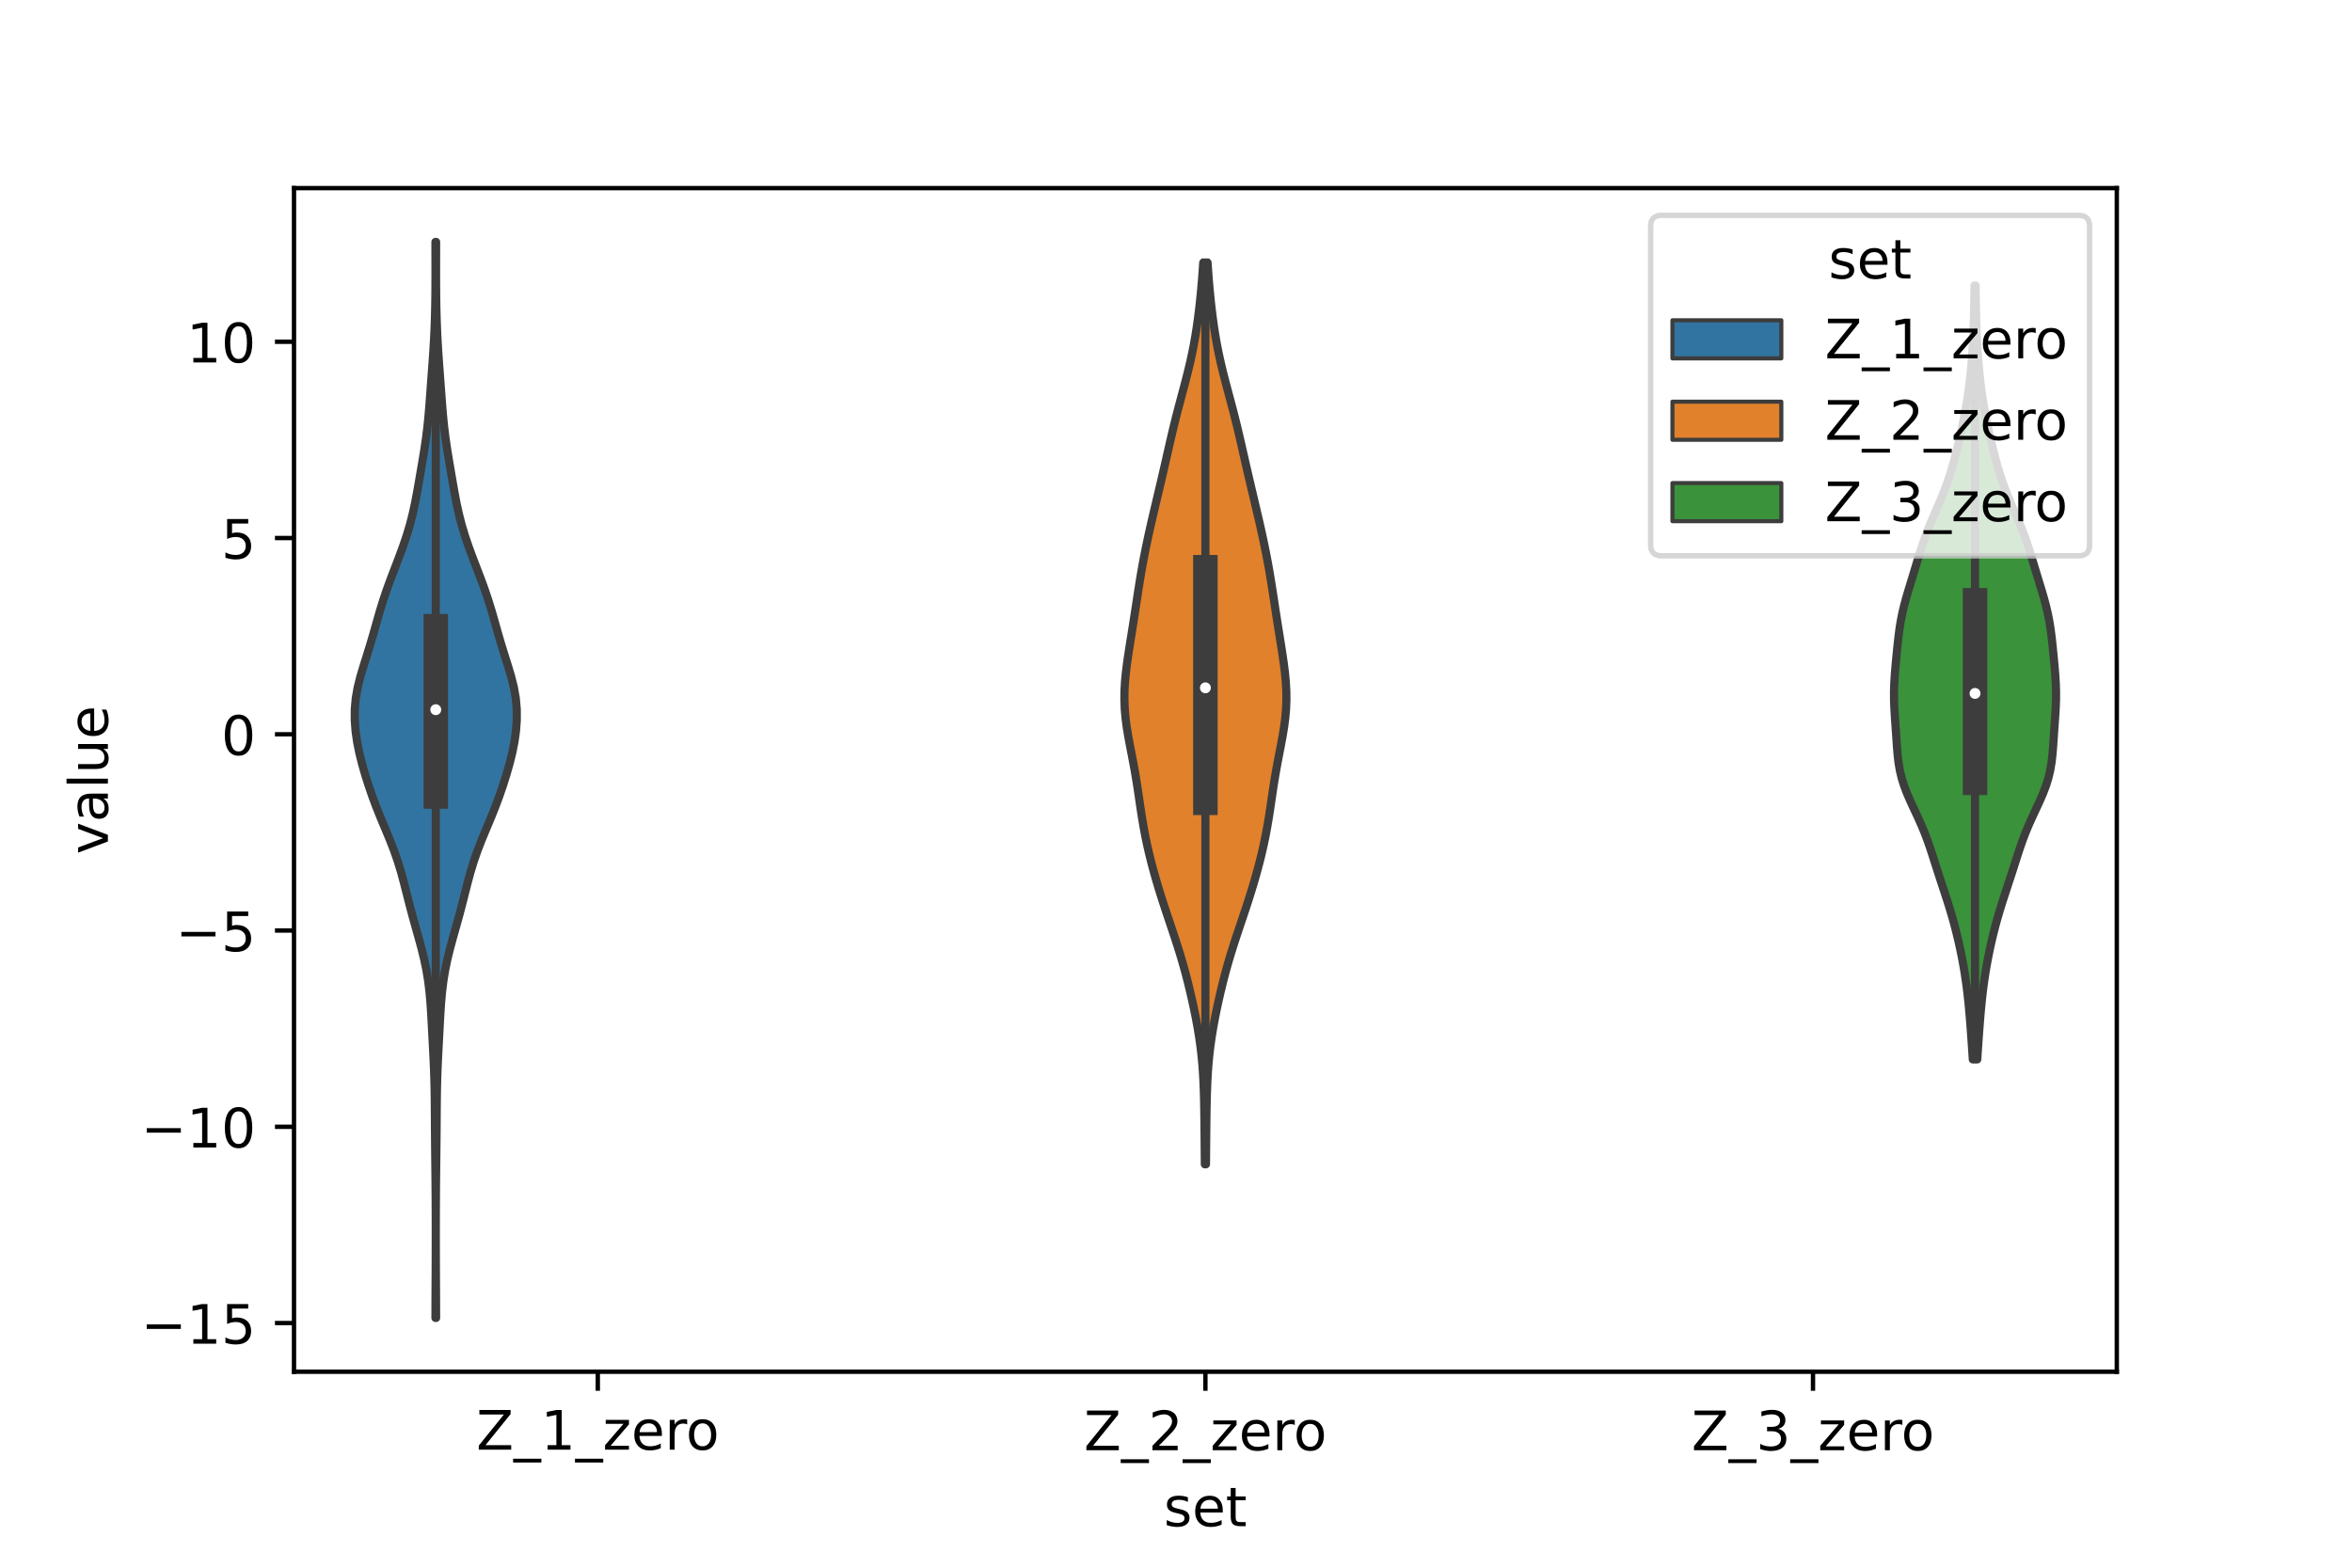 <?xml version="1.0" encoding="utf-8" standalone="no"?>
<!DOCTYPE svg PUBLIC "-//W3C//DTD SVG 1.1//EN"
  "http://www.w3.org/Graphics/SVG/1.1/DTD/svg11.dtd">
<!-- Created with matplotlib (https://matplotlib.org/) -->
<svg height="288pt" version="1.1" viewBox="0 0 432 288" width="432pt" xmlns="http://www.w3.org/2000/svg" xmlns:xlink="http://www.w3.org/1999/xlink">
 <defs>
  <style type="text/css">*{stroke-linecap:butt;stroke-linejoin:round;}</style>
 </defs>
 <g id="figure_1">
  <g id="patch_1">
   <path d="M 0 288 
L 432 288 
L 432 0 
L 0 0 
z
" style="fill:#ffffff;"/>
  </g>
  <g id="axes_1">
   <g id="patch_2">
    <path d="M 54 252 
L 388.8 252 
L 388.8 34.56 
L 54 34.56 
z
" style="fill:#ffffff;"/>
   </g>
   <g id="PolyCollection_1">
    <defs>
     <path d="M 80.097 -45.884 
L 79.983 -45.884 
L 79.987 -47.88 
L 79.995 -49.877 
L 80.006 -51.874 
L 80.017 -53.87 
L 80.026 -55.867 
L 80.032 -57.864 
L 80.035 -59.86 
L 80.036 -61.857 
L 80.034 -63.854 
L 80.028 -65.851 
L 80.018 -67.847 
L 80.004 -69.844 
L 79.985 -71.841 
L 79.962 -73.837 
L 79.939 -75.834 
L 79.917 -77.831 
L 79.898 -79.827 
L 79.884 -81.824 
L 79.871 -83.821 
L 79.855 -85.818 
L 79.826 -87.814 
L 79.779 -89.811 
L 79.708 -91.808 
L 79.618 -93.804 
L 79.516 -95.801 
L 79.412 -97.798 
L 79.307 -99.794 
L 79.197 -101.791 
L 79.065 -103.788 
L 78.889 -105.784 
L 78.646 -107.781 
L 78.32 -109.778 
L 77.906 -111.775 
L 77.416 -113.771 
L 76.873 -115.768 
L 76.31 -117.765 
L 75.755 -119.761 
L 75.225 -121.758 
L 74.718 -123.755 
L 74.211 -125.751 
L 73.672 -127.748 
L 73.065 -129.745 
L 72.371 -131.741 
L 71.593 -133.738 
L 70.762 -135.735 
L 69.925 -137.732 
L 69.122 -139.728 
L 68.375 -141.725 
L 67.688 -143.722 
L 67.057 -145.718 
L 66.486 -147.715 
L 65.99 -149.712 
L 65.591 -151.708 
L 65.308 -153.705 
L 65.16 -155.702 
L 65.166 -157.699 
L 65.342 -159.695 
L 65.691 -161.692 
L 66.188 -163.689 
L 66.783 -165.685 
L 67.414 -167.682 
L 68.031 -169.679 
L 68.616 -171.675 
L 69.178 -173.672 
L 69.75 -175.669 
L 70.364 -177.665 
L 71.036 -179.662 
L 71.765 -181.659 
L 72.528 -183.656 
L 73.294 -185.652 
L 74.029 -187.649 
L 74.705 -189.646 
L 75.301 -191.642 
L 75.81 -193.639 
L 76.242 -195.636 
L 76.619 -197.632 
L 76.969 -199.629 
L 77.312 -201.626 
L 77.651 -203.622 
L 77.975 -205.619 
L 78.264 -207.616 
L 78.509 -209.613 
L 78.709 -211.609 
L 78.875 -213.606 
L 79.024 -215.603 
L 79.17 -217.599 
L 79.318 -219.596 
L 79.465 -221.593 
L 79.601 -223.589 
L 79.719 -225.586 
L 79.814 -227.583 
L 79.885 -229.58 
L 79.935 -231.576 
L 79.966 -233.573 
L 79.982 -235.57 
L 79.987 -237.566 
L 79.986 -239.563 
L 79.982 -241.56 
L 79.982 -243.556 
L 80.098 -243.556 
L 80.098 -243.556 
L 80.098 -241.56 
L 80.094 -239.563 
L 80.093 -237.566 
L 80.098 -235.57 
L 80.114 -233.573 
L 80.145 -231.576 
L 80.195 -229.58 
L 80.266 -227.583 
L 80.361 -225.586 
L 80.479 -223.589 
L 80.615 -221.593 
L 80.762 -219.596 
L 80.91 -217.599 
L 81.056 -215.603 
L 81.205 -213.606 
L 81.371 -211.609 
L 81.571 -209.613 
L 81.816 -207.616 
L 82.105 -205.619 
L 82.429 -203.622 
L 82.768 -201.626 
L 83.111 -199.629 
L 83.461 -197.632 
L 83.838 -195.636 
L 84.27 -193.639 
L 84.779 -191.642 
L 85.375 -189.646 
L 86.051 -187.649 
L 86.786 -185.652 
L 87.552 -183.656 
L 88.315 -181.659 
L 89.044 -179.662 
L 89.716 -177.665 
L 90.33 -175.669 
L 90.902 -173.672 
L 91.464 -171.675 
L 92.049 -169.679 
L 92.666 -167.682 
L 93.297 -165.685 
L 93.892 -163.689 
L 94.389 -161.692 
L 94.738 -159.695 
L 94.914 -157.699 
L 94.92 -155.702 
L 94.772 -153.705 
L 94.489 -151.708 
L 94.09 -149.712 
L 93.594 -147.715 
L 93.023 -145.718 
L 92.392 -143.722 
L 91.705 -141.725 
L 90.958 -139.728 
L 90.155 -137.732 
L 89.318 -135.735 
L 88.487 -133.738 
L 87.709 -131.741 
L 87.015 -129.745 
L 86.408 -127.748 
L 85.869 -125.751 
L 85.362 -123.755 
L 84.855 -121.758 
L 84.325 -119.761 
L 83.77 -117.765 
L 83.207 -115.768 
L 82.664 -113.771 
L 82.174 -111.775 
L 81.76 -109.778 
L 81.434 -107.781 
L 81.191 -105.784 
L 81.015 -103.788 
L 80.883 -101.791 
L 80.773 -99.794 
L 80.668 -97.798 
L 80.564 -95.801 
L 80.462 -93.804 
L 80.372 -91.808 
L 80.301 -89.811 
L 80.254 -87.814 
L 80.225 -85.818 
L 80.209 -83.821 
L 80.196 -81.824 
L 80.182 -79.827 
L 80.163 -77.831 
L 80.141 -75.834 
L 80.118 -73.837 
L 80.095 -71.841 
L 80.076 -69.844 
L 80.062 -67.847 
L 80.052 -65.851 
L 80.046 -63.854 
L 80.044 -61.857 
L 80.045 -59.86 
L 80.048 -57.864 
L 80.054 -55.867 
L 80.063 -53.87 
L 80.074 -51.874 
L 80.085 -49.877 
L 80.093 -47.88 
L 80.097 -45.884 
z
" id="mb0b178726c" style="stroke:#3d3d3d;stroke-width:1.5;"/>
    </defs>
    <g clip-path="url(#p3eb8eece25)">
     <use style="fill:#3274a1;stroke:#3d3d3d;stroke-width:1.5;" x="0" xlink:href="#mb0b178726c" y="288"/>
    </g>
   </g>
   <g id="PolyCollection_2">
    <defs>
     <path d="M 221.503 -74.111 
L 221.297 -74.111 
L 221.283 -75.784 
L 221.268 -77.457 
L 221.253 -79.13 
L 221.236 -80.803 
L 221.217 -82.477 
L 221.193 -84.15 
L 221.16 -85.823 
L 221.115 -87.496 
L 221.05 -89.169 
L 220.96 -90.842 
L 220.838 -92.515 
L 220.68 -94.189 
L 220.482 -95.862 
L 220.244 -97.535 
L 219.97 -99.208 
L 219.662 -100.881 
L 219.326 -102.554 
L 218.965 -104.228 
L 218.581 -105.901 
L 218.173 -107.574 
L 217.738 -109.247 
L 217.275 -110.92 
L 216.782 -112.593 
L 216.26 -114.266 
L 215.716 -115.94 
L 215.157 -117.613 
L 214.593 -119.286 
L 214.034 -120.959 
L 213.487 -122.632 
L 212.959 -124.305 
L 212.455 -125.979 
L 211.976 -127.652 
L 211.525 -129.325 
L 211.105 -130.998 
L 210.719 -132.671 
L 210.368 -134.344 
L 210.053 -136.018 
L 209.769 -137.691 
L 209.509 -139.364 
L 209.263 -141.037 
L 209.017 -142.71 
L 208.759 -144.383 
L 208.481 -146.056 
L 208.179 -147.73 
L 207.86 -149.403 
L 207.535 -151.076 
L 207.224 -152.749 
L 206.948 -154.422 
L 206.73 -156.095 
L 206.584 -157.769 
L 206.52 -159.442 
L 206.54 -161.115 
L 206.636 -162.788 
L 206.796 -164.461 
L 207.006 -166.134 
L 207.248 -167.808 
L 207.508 -169.481 
L 207.776 -171.154 
L 208.043 -172.827 
L 208.305 -174.5 
L 208.562 -176.173 
L 208.816 -177.846 
L 209.073 -179.52 
L 209.337 -181.193 
L 209.616 -182.866 
L 209.913 -184.539 
L 210.23 -186.212 
L 210.568 -187.885 
L 210.924 -189.559 
L 211.295 -191.232 
L 211.678 -192.905 
L 212.07 -194.578 
L 212.465 -196.251 
L 212.862 -197.924 
L 213.256 -199.598 
L 213.646 -201.271 
L 214.03 -202.944 
L 214.409 -204.617 
L 214.789 -206.29 
L 215.175 -207.963 
L 215.573 -209.636 
L 215.987 -211.31 
L 216.418 -212.983 
L 216.862 -214.656 
L 217.31 -216.329 
L 217.753 -218.002 
L 218.179 -219.675 
L 218.579 -221.349 
L 218.946 -223.022 
L 219.277 -224.695 
L 219.572 -226.368 
L 219.832 -228.041 
L 220.063 -229.714 
L 220.269 -231.388 
L 220.452 -233.061 
L 220.616 -234.734 
L 220.762 -236.407 
L 220.891 -238.08 
L 221.003 -239.753 
L 221.797 -239.753 
L 221.797 -239.753 
L 221.909 -238.08 
L 222.038 -236.407 
L 222.184 -234.734 
L 222.348 -233.061 
L 222.531 -231.388 
L 222.737 -229.714 
L 222.968 -228.041 
L 223.228 -226.368 
L 223.523 -224.695 
L 223.854 -223.022 
L 224.221 -221.349 
L 224.621 -219.675 
L 225.047 -218.002 
L 225.49 -216.329 
L 225.938 -214.656 
L 226.382 -212.983 
L 226.813 -211.31 
L 227.227 -209.636 
L 227.625 -207.963 
L 228.011 -206.29 
L 228.391 -204.617 
L 228.77 -202.944 
L 229.154 -201.271 
L 229.544 -199.598 
L 229.938 -197.924 
L 230.335 -196.251 
L 230.73 -194.578 
L 231.122 -192.905 
L 231.505 -191.232 
L 231.876 -189.559 
L 232.232 -187.885 
L 232.57 -186.212 
L 232.887 -184.539 
L 233.184 -182.866 
L 233.463 -181.193 
L 233.727 -179.52 
L 233.984 -177.846 
L 234.238 -176.173 
L 234.495 -174.5 
L 234.757 -172.827 
L 235.024 -171.154 
L 235.292 -169.481 
L 235.552 -167.808 
L 235.794 -166.134 
L 236.004 -164.461 
L 236.164 -162.788 
L 236.26 -161.115 
L 236.28 -159.442 
L 236.216 -157.769 
L 236.07 -156.095 
L 235.852 -154.422 
L 235.576 -152.749 
L 235.265 -151.076 
L 234.94 -149.403 
L 234.621 -147.73 
L 234.319 -146.056 
L 234.041 -144.383 
L 233.783 -142.71 
L 233.537 -141.037 
L 233.291 -139.364 
L 233.031 -137.691 
L 232.747 -136.018 
L 232.432 -134.344 
L 232.081 -132.671 
L 231.695 -130.998 
L 231.275 -129.325 
L 230.824 -127.652 
L 230.345 -125.979 
L 229.841 -124.305 
L 229.313 -122.632 
L 228.766 -120.959 
L 228.207 -119.286 
L 227.643 -117.613 
L 227.084 -115.94 
L 226.54 -114.266 
L 226.018 -112.593 
L 225.525 -110.92 
L 225.062 -109.247 
L 224.627 -107.574 
L 224.219 -105.901 
L 223.835 -104.228 
L 223.474 -102.554 
L 223.138 -100.881 
L 222.83 -99.208 
L 222.556 -97.535 
L 222.318 -95.862 
L 222.12 -94.189 
L 221.962 -92.515 
L 221.84 -90.842 
L 221.75 -89.169 
L 221.685 -87.496 
L 221.64 -85.823 
L 221.607 -84.15 
L 221.583 -82.477 
L 221.564 -80.803 
L 221.547 -79.13 
L 221.532 -77.457 
L 221.517 -75.784 
L 221.503 -74.111 
z
" id="m85f5195902" style="stroke:#3d3d3d;stroke-width:1.5;"/>
    </defs>
    <g clip-path="url(#p3eb8eece25)">
     <use style="fill:#e1812c;stroke:#3d3d3d;stroke-width:1.5;" x="0" xlink:href="#m85f5195902" y="288"/>
    </g>
   </g>
   <g id="PolyCollection_3">
    <defs>
     <path d="M 363.169 -93.376 
L 362.351 -93.376 
L 362.259 -94.812 
L 362.162 -96.248 
L 362.061 -97.684 
L 361.956 -99.12 
L 361.845 -100.556 
L 361.724 -101.992 
L 361.592 -103.428 
L 361.443 -104.864 
L 361.274 -106.3 
L 361.083 -107.736 
L 360.867 -109.172 
L 360.627 -110.608 
L 360.361 -112.044 
L 360.072 -113.48 
L 359.757 -114.916 
L 359.418 -116.352 
L 359.053 -117.788 
L 358.66 -119.224 
L 358.241 -120.66 
L 357.797 -122.096 
L 357.334 -123.532 
L 356.862 -124.968 
L 356.389 -126.404 
L 355.922 -127.84 
L 355.462 -129.276 
L 355.004 -130.712 
L 354.534 -132.148 
L 354.034 -133.584 
L 353.489 -135.02 
L 352.891 -136.456 
L 352.247 -137.892 
L 351.576 -139.328 
L 350.909 -140.764 
L 350.284 -142.2 
L 349.734 -143.636 
L 349.286 -145.072 
L 348.945 -146.508 
L 348.703 -147.944 
L 348.538 -149.38 
L 348.419 -150.816 
L 348.321 -152.252 
L 348.224 -153.688 
L 348.122 -155.124 
L 348.022 -156.56 
L 347.939 -157.996 
L 347.887 -159.432 
L 347.88 -160.868 
L 347.92 -162.304 
L 348.002 -163.74 
L 348.115 -165.176 
L 348.246 -166.612 
L 348.384 -168.048 
L 348.529 -169.484 
L 348.687 -170.92 
L 348.872 -172.356 
L 349.098 -173.792 
L 349.376 -175.228 
L 349.712 -176.664 
L 350.097 -178.1 
L 350.518 -179.536 
L 350.957 -180.972 
L 351.397 -182.408 
L 351.832 -183.844 
L 352.264 -185.28 
L 352.706 -186.716 
L 353.175 -188.152 
L 353.683 -189.588 
L 354.238 -191.024 
L 354.833 -192.46 
L 355.454 -193.896 
L 356.077 -195.332 
L 356.681 -196.768 
L 357.249 -198.204 
L 357.769 -199.64 
L 358.241 -201.076 
L 358.67 -202.512 
L 359.064 -203.948 
L 359.431 -205.384 
L 359.779 -206.82 
L 360.109 -208.256 
L 360.422 -209.692 
L 360.717 -211.128 
L 360.991 -212.564 
L 361.24 -214 
L 361.463 -215.436 
L 361.66 -216.872 
L 361.832 -218.308 
L 361.981 -219.744 
L 362.11 -221.18 
L 362.222 -222.616 
L 362.317 -224.052 
L 362.397 -225.488 
L 362.463 -226.924 
L 362.516 -228.36 
L 362.558 -229.796 
L 362.59 -231.232 
L 362.616 -232.668 
L 362.636 -234.104 
L 362.653 -235.54 
L 362.867 -235.54 
L 362.867 -235.54 
L 362.884 -234.104 
L 362.904 -232.668 
L 362.93 -231.232 
L 362.962 -229.796 
L 363.004 -228.36 
L 363.057 -226.924 
L 363.123 -225.488 
L 363.203 -224.052 
L 363.298 -222.616 
L 363.41 -221.18 
L 363.539 -219.744 
L 363.688 -218.308 
L 363.86 -216.872 
L 364.057 -215.436 
L 364.28 -214 
L 364.529 -212.564 
L 364.803 -211.128 
L 365.098 -209.692 
L 365.411 -208.256 
L 365.741 -206.82 
L 366.089 -205.384 
L 366.456 -203.948 
L 366.85 -202.512 
L 367.279 -201.076 
L 367.751 -199.64 
L 368.271 -198.204 
L 368.839 -196.768 
L 369.443 -195.332 
L 370.066 -193.896 
L 370.687 -192.46 
L 371.282 -191.024 
L 371.837 -189.588 
L 372.345 -188.152 
L 372.814 -186.716 
L 373.256 -185.28 
L 373.688 -183.844 
L 374.123 -182.408 
L 374.563 -180.972 
L 375.002 -179.536 
L 375.423 -178.1 
L 375.808 -176.664 
L 376.144 -175.228 
L 376.422 -173.792 
L 376.648 -172.356 
L 376.833 -170.92 
L 376.991 -169.484 
L 377.136 -168.048 
L 377.274 -166.612 
L 377.405 -165.176 
L 377.518 -163.74 
L 377.6 -162.304 
L 377.64 -160.868 
L 377.633 -159.432 
L 377.581 -157.996 
L 377.498 -156.56 
L 377.398 -155.124 
L 377.296 -153.688 
L 377.199 -152.252 
L 377.101 -150.816 
L 376.982 -149.38 
L 376.817 -147.944 
L 376.575 -146.508 
L 376.234 -145.072 
L 375.786 -143.636 
L 375.236 -142.2 
L 374.611 -140.764 
L 373.944 -139.328 
L 373.273 -137.892 
L 372.629 -136.456 
L 372.031 -135.02 
L 371.486 -133.584 
L 370.986 -132.148 
L 370.516 -130.712 
L 370.058 -129.276 
L 369.598 -127.84 
L 369.131 -126.404 
L 368.658 -124.968 
L 368.186 -123.532 
L 367.723 -122.096 
L 367.279 -120.66 
L 366.86 -119.224 
L 366.467 -117.788 
L 366.102 -116.352 
L 365.763 -114.916 
L 365.448 -113.48 
L 365.159 -112.044 
L 364.893 -110.608 
L 364.653 -109.172 
L 364.437 -107.736 
L 364.246 -106.3 
L 364.077 -104.864 
L 363.928 -103.428 
L 363.796 -101.992 
L 363.675 -100.556 
L 363.564 -99.12 
L 363.459 -97.684 
L 363.358 -96.248 
L 363.261 -94.812 
L 363.169 -93.376 
z
" id="mf2ee090857" style="stroke:#3d3d3d;stroke-width:1.5;"/>
    </defs>
    <g clip-path="url(#p3eb8eece25)">
     <use style="fill:#3a923a;stroke:#3d3d3d;stroke-width:1.5;" x="0" xlink:href="#mf2ee090857" y="288"/>
    </g>
   </g>
   <g id="patch_3">
    <path clip-path="url(#p3eb8eece25)" d="M 109.8 134.894 
L 109.8 134.894 
L 109.8 134.894 
L 109.8 134.894 
z
" style="fill:#3274a1;stroke:#3d3d3d;stroke-linejoin:miter;stroke-width:0.75;"/>
   </g>
   <g id="patch_4">
    <path clip-path="url(#p3eb8eece25)" d="M 109.8 134.894 
L 109.8 134.894 
L 109.8 134.894 
L 109.8 134.894 
z
" style="fill:#e1812c;stroke:#3d3d3d;stroke-linejoin:miter;stroke-width:0.75;"/>
   </g>
   <g id="patch_5">
    <path clip-path="url(#p3eb8eece25)" d="M 109.8 134.894 
L 109.8 134.894 
L 109.8 134.894 
L 109.8 134.894 
z
" style="fill:#3a923a;stroke:#3d3d3d;stroke-linejoin:miter;stroke-width:0.75;"/>
   </g>
   <g id="matplotlib.axis_1">
    <g id="xtick_1">
     <g id="line2d_1">
      <defs>
       <path d="M 0 0 
L 0 3.5 
" id="m5260af8c8d" style="stroke:#000000;stroke-width:0.8;"/>
      </defs>
      <g>
       <use style="stroke:#000000;stroke-width:0.8;" x="109.8" xlink:href="#m5260af8c8d" y="252"/>
      </g>
     </g>
     <g id="text_1">
      <!-- Z_1_zero -->
      <g transform="translate(87.491 266.32)scale(0.1 -0.1)">
       <defs>
        <path d="M 5.609 72.906 
L 62.891 72.906 
L 62.891 65.375 
L 16.797 8.297 
L 64.016 8.297 
L 64.016 0 
L 4.5 0 
L 4.5 7.516 
L 50.594 64.594 
L 5.609 64.594 
z
" id="DejaVuSans-90"/>
        <path d="M 50.984 -16.609 
L 50.984 -23.578 
L -0.984 -23.578 
L -0.984 -16.609 
z
" id="DejaVuSans-95"/>
        <path d="M 12.406 8.297 
L 28.516 8.297 
L 28.516 63.922 
L 10.984 60.406 
L 10.984 69.391 
L 28.422 72.906 
L 38.281 72.906 
L 38.281 8.297 
L 54.391 8.297 
L 54.391 0 
L 12.406 0 
z
" id="DejaVuSans-49"/>
        <path d="M 5.516 54.688 
L 48.188 54.688 
L 48.188 46.484 
L 14.406 7.172 
L 48.188 7.172 
L 48.188 0 
L 4.297 0 
L 4.297 8.203 
L 38.094 47.516 
L 5.516 47.516 
z
" id="DejaVuSans-122"/>
        <path d="M 56.203 29.594 
L 56.203 25.203 
L 14.891 25.203 
Q 15.484 15.922 20.484 11.062 
Q 25.484 6.203 34.422 6.203 
Q 39.594 6.203 44.453 7.469 
Q 49.312 8.734 54.109 11.281 
L 54.109 2.781 
Q 49.266 0.734 44.188 -0.344 
Q 39.109 -1.422 33.891 -1.422 
Q 20.797 -1.422 13.156 6.188 
Q 5.516 13.812 5.516 26.812 
Q 5.516 40.234 12.766 48.109 
Q 20.016 56 32.328 56 
Q 43.359 56 49.781 48.891 
Q 56.203 41.797 56.203 29.594 
z
M 47.219 32.234 
Q 47.125 39.594 43.094 43.984 
Q 39.062 48.391 32.422 48.391 
Q 24.906 48.391 20.391 44.141 
Q 15.875 39.891 15.188 32.172 
z
" id="DejaVuSans-101"/>
        <path d="M 41.109 46.297 
Q 39.594 47.172 37.812 47.578 
Q 36.031 48 33.891 48 
Q 26.266 48 22.188 43.047 
Q 18.109 38.094 18.109 28.812 
L 18.109 0 
L 9.078 0 
L 9.078 54.688 
L 18.109 54.688 
L 18.109 46.188 
Q 20.953 51.172 25.484 53.578 
Q 30.031 56 36.531 56 
Q 37.453 56 38.578 55.875 
Q 39.703 55.766 41.062 55.516 
z
" id="DejaVuSans-114"/>
        <path d="M 30.609 48.391 
Q 23.391 48.391 19.188 42.75 
Q 14.984 37.109 14.984 27.297 
Q 14.984 17.484 19.156 11.844 
Q 23.344 6.203 30.609 6.203 
Q 37.797 6.203 41.984 11.859 
Q 46.188 17.531 46.188 27.297 
Q 46.188 37.016 41.984 42.703 
Q 37.797 48.391 30.609 48.391 
z
M 30.609 56 
Q 42.328 56 49.016 48.375 
Q 55.719 40.766 55.719 27.297 
Q 55.719 13.875 49.016 6.219 
Q 42.328 -1.422 30.609 -1.422 
Q 18.844 -1.422 12.172 6.219 
Q 5.516 13.875 5.516 27.297 
Q 5.516 40.766 12.172 48.375 
Q 18.844 56 30.609 56 
z
" id="DejaVuSans-111"/>
       </defs>
       <use xlink:href="#DejaVuSans-90"/>
       <use x="68.506" xlink:href="#DejaVuSans-95"/>
       <use x="118.506" xlink:href="#DejaVuSans-49"/>
       <use x="182.129" xlink:href="#DejaVuSans-95"/>
       <use x="232.129" xlink:href="#DejaVuSans-122"/>
       <use x="284.619" xlink:href="#DejaVuSans-101"/>
       <use x="346.143" xlink:href="#DejaVuSans-114"/>
       <use x="385.006" xlink:href="#DejaVuSans-111"/>
      </g>
     </g>
    </g>
    <g id="xtick_2">
     <g id="line2d_2">
      <g>
       <use style="stroke:#000000;stroke-width:0.8;" x="221.4" xlink:href="#m5260af8c8d" y="252"/>
      </g>
     </g>
     <g id="text_2">
      <!-- Z_2_zero -->
      <g transform="translate(199.091 266.422)scale(0.1 -0.1)">
       <defs>
        <path d="M 19.188 8.297 
L 53.609 8.297 
L 53.609 0 
L 7.328 0 
L 7.328 8.297 
Q 12.938 14.109 22.625 23.891 
Q 32.328 33.688 34.812 36.531 
Q 39.547 41.844 41.422 45.531 
Q 43.312 49.219 43.312 52.781 
Q 43.312 58.594 39.234 62.25 
Q 35.156 65.922 28.609 65.922 
Q 23.969 65.922 18.812 64.312 
Q 13.672 62.703 7.812 59.422 
L 7.812 69.391 
Q 13.766 71.781 18.938 73 
Q 24.125 74.219 28.422 74.219 
Q 39.75 74.219 46.484 68.547 
Q 53.219 62.891 53.219 53.422 
Q 53.219 48.922 51.531 44.891 
Q 49.859 40.875 45.406 35.406 
Q 44.188 33.984 37.641 27.219 
Q 31.109 20.453 19.188 8.297 
z
" id="DejaVuSans-50"/>
       </defs>
       <use xlink:href="#DejaVuSans-90"/>
       <use x="68.506" xlink:href="#DejaVuSans-95"/>
       <use x="118.506" xlink:href="#DejaVuSans-50"/>
       <use x="182.129" xlink:href="#DejaVuSans-95"/>
       <use x="232.129" xlink:href="#DejaVuSans-122"/>
       <use x="284.619" xlink:href="#DejaVuSans-101"/>
       <use x="346.143" xlink:href="#DejaVuSans-114"/>
       <use x="385.006" xlink:href="#DejaVuSans-111"/>
      </g>
     </g>
    </g>
    <g id="xtick_3">
     <g id="line2d_3">
      <g>
       <use style="stroke:#000000;stroke-width:0.8;" x="333" xlink:href="#m5260af8c8d" y="252"/>
      </g>
     </g>
     <g id="text_3">
      <!-- Z_3_zero -->
      <g transform="translate(310.691 266.422)scale(0.1 -0.1)">
       <defs>
        <path d="M 40.578 39.312 
Q 47.656 37.797 51.625 33 
Q 55.609 28.219 55.609 21.188 
Q 55.609 10.406 48.188 4.484 
Q 40.766 -1.422 27.094 -1.422 
Q 22.516 -1.422 17.656 -0.516 
Q 12.797 0.391 7.625 2.203 
L 7.625 11.719 
Q 11.719 9.328 16.594 8.109 
Q 21.484 6.891 26.812 6.891 
Q 36.078 6.891 40.938 10.547 
Q 45.797 14.203 45.797 21.188 
Q 45.797 27.641 41.281 31.266 
Q 36.766 34.906 28.719 34.906 
L 20.219 34.906 
L 20.219 43.016 
L 29.109 43.016 
Q 36.375 43.016 40.234 45.922 
Q 44.094 48.828 44.094 54.297 
Q 44.094 59.906 40.109 62.906 
Q 36.141 65.922 28.719 65.922 
Q 24.656 65.922 20.016 65.031 
Q 15.375 64.156 9.812 62.312 
L 9.812 71.094 
Q 15.438 72.656 20.344 73.438 
Q 25.25 74.219 29.594 74.219 
Q 40.828 74.219 47.359 69.109 
Q 53.906 64.016 53.906 55.328 
Q 53.906 49.266 50.438 45.094 
Q 46.969 40.922 40.578 39.312 
z
" id="DejaVuSans-51"/>
       </defs>
       <use xlink:href="#DejaVuSans-90"/>
       <use x="68.506" xlink:href="#DejaVuSans-95"/>
       <use x="118.506" xlink:href="#DejaVuSans-51"/>
       <use x="182.129" xlink:href="#DejaVuSans-95"/>
       <use x="232.129" xlink:href="#DejaVuSans-122"/>
       <use x="284.619" xlink:href="#DejaVuSans-101"/>
       <use x="346.143" xlink:href="#DejaVuSans-114"/>
       <use x="385.006" xlink:href="#DejaVuSans-111"/>
      </g>
     </g>
    </g>
    <g id="text_4">
     <!-- set -->
     <g transform="translate(213.759 280.378)scale(0.1 -0.1)">
      <defs>
       <path d="M 44.281 53.078 
L 44.281 44.578 
Q 40.484 46.531 36.375 47.5 
Q 32.281 48.484 27.875 48.484 
Q 21.188 48.484 17.844 46.438 
Q 14.5 44.391 14.5 40.281 
Q 14.5 37.156 16.891 35.375 
Q 19.281 33.594 26.516 31.984 
L 29.594 31.297 
Q 39.156 29.25 43.188 25.516 
Q 47.219 21.781 47.219 15.094 
Q 47.219 7.469 41.188 3.016 
Q 35.156 -1.422 24.609 -1.422 
Q 20.219 -1.422 15.453 -0.562 
Q 10.688 0.297 5.422 2 
L 5.422 11.281 
Q 10.406 8.688 15.234 7.391 
Q 20.062 6.109 24.812 6.109 
Q 31.156 6.109 34.562 8.281 
Q 37.984 10.453 37.984 14.406 
Q 37.984 18.062 35.516 20.016 
Q 33.062 21.969 24.703 23.781 
L 21.578 24.516 
Q 13.234 26.266 9.516 29.906 
Q 5.812 33.547 5.812 39.891 
Q 5.812 47.609 11.281 51.797 
Q 16.75 56 26.812 56 
Q 31.781 56 36.172 55.266 
Q 40.578 54.547 44.281 53.078 
z
" id="DejaVuSans-115"/>
       <path d="M 18.312 70.219 
L 18.312 54.688 
L 36.812 54.688 
L 36.812 47.703 
L 18.312 47.703 
L 18.312 18.016 
Q 18.312 11.328 20.141 9.422 
Q 21.969 7.516 27.594 7.516 
L 36.812 7.516 
L 36.812 0 
L 27.594 0 
Q 17.188 0 13.234 3.875 
Q 9.281 7.766 9.281 18.016 
L 9.281 47.703 
L 2.688 47.703 
L 2.688 54.688 
L 9.281 54.688 
L 9.281 70.219 
z
" id="DejaVuSans-116"/>
      </defs>
      <use xlink:href="#DejaVuSans-115"/>
      <use x="52.1" xlink:href="#DejaVuSans-101"/>
      <use x="113.623" xlink:href="#DejaVuSans-116"/>
     </g>
    </g>
   </g>
   <g id="matplotlib.axis_2">
    <g id="ytick_1">
     <g id="line2d_4">
      <defs>
       <path d="M 0 0 
L -3.5 0 
" id="m33382936da" style="stroke:#000000;stroke-width:0.8;"/>
      </defs>
      <g>
       <use style="stroke:#000000;stroke-width:0.8;" x="54" xlink:href="#m33382936da" y="243.057"/>
      </g>
     </g>
     <g id="text_5">
      <!-- −15 -->
      <g transform="translate(25.895 246.856)scale(0.1 -0.1)">
       <defs>
        <path d="M 10.594 35.5 
L 73.188 35.5 
L 73.188 27.203 
L 10.594 27.203 
z
" id="DejaVuSans-8722"/>
        <path d="M 10.797 72.906 
L 49.516 72.906 
L 49.516 64.594 
L 19.828 64.594 
L 19.828 46.734 
Q 21.969 47.469 24.109 47.828 
Q 26.266 48.188 28.422 48.188 
Q 40.625 48.188 47.75 41.5 
Q 54.891 34.812 54.891 23.391 
Q 54.891 11.625 47.562 5.094 
Q 40.234 -1.422 26.906 -1.422 
Q 22.312 -1.422 17.547 -0.641 
Q 12.797 0.141 7.719 1.703 
L 7.719 11.625 
Q 12.109 9.234 16.797 8.062 
Q 21.484 6.891 26.703 6.891 
Q 35.156 6.891 40.078 11.328 
Q 45.016 15.766 45.016 23.391 
Q 45.016 31 40.078 35.438 
Q 35.156 39.891 26.703 39.891 
Q 22.75 39.891 18.812 39.016 
Q 14.891 38.141 10.797 36.281 
z
" id="DejaVuSans-53"/>
       </defs>
       <use xlink:href="#DejaVuSans-8722"/>
       <use x="83.789" xlink:href="#DejaVuSans-49"/>
       <use x="147.412" xlink:href="#DejaVuSans-53"/>
      </g>
     </g>
    </g>
    <g id="ytick_2">
     <g id="line2d_5">
      <g>
       <use style="stroke:#000000;stroke-width:0.8;" x="54" xlink:href="#m33382936da" y="207.003"/>
      </g>
     </g>
     <g id="text_6">
      <!-- −10 -->
      <g transform="translate(25.895 210.802)scale(0.1 -0.1)">
       <defs>
        <path d="M 31.781 66.406 
Q 24.172 66.406 20.328 58.906 
Q 16.5 51.422 16.5 36.375 
Q 16.5 21.391 20.328 13.891 
Q 24.172 6.391 31.781 6.391 
Q 39.453 6.391 43.281 13.891 
Q 47.125 21.391 47.125 36.375 
Q 47.125 51.422 43.281 58.906 
Q 39.453 66.406 31.781 66.406 
z
M 31.781 74.219 
Q 44.047 74.219 50.516 64.516 
Q 56.984 54.828 56.984 36.375 
Q 56.984 17.969 50.516 8.266 
Q 44.047 -1.422 31.781 -1.422 
Q 19.531 -1.422 13.062 8.266 
Q 6.594 17.969 6.594 36.375 
Q 6.594 54.828 13.062 64.516 
Q 19.531 74.219 31.781 74.219 
z
" id="DejaVuSans-48"/>
       </defs>
       <use xlink:href="#DejaVuSans-8722"/>
       <use x="83.789" xlink:href="#DejaVuSans-49"/>
       <use x="147.412" xlink:href="#DejaVuSans-48"/>
      </g>
     </g>
    </g>
    <g id="ytick_3">
     <g id="line2d_6">
      <g>
       <use style="stroke:#000000;stroke-width:0.8;" x="54" xlink:href="#m33382936da" y="170.948"/>
      </g>
     </g>
     <g id="text_7">
      <!-- −5 -->
      <g transform="translate(32.258 174.748)scale(0.1 -0.1)">
       <use xlink:href="#DejaVuSans-8722"/>
       <use x="83.789" xlink:href="#DejaVuSans-53"/>
      </g>
     </g>
    </g>
    <g id="ytick_4">
     <g id="line2d_7">
      <g>
       <use style="stroke:#000000;stroke-width:0.8;" x="54" xlink:href="#m33382936da" y="134.894"/>
      </g>
     </g>
     <g id="text_8">
      <!-- 0 -->
      <g transform="translate(40.638 138.693)scale(0.1 -0.1)">
       <use xlink:href="#DejaVuSans-48"/>
      </g>
     </g>
    </g>
    <g id="ytick_5">
     <g id="line2d_8">
      <g>
       <use style="stroke:#000000;stroke-width:0.8;" x="54" xlink:href="#m33382936da" y="98.84"/>
      </g>
     </g>
     <g id="text_9">
      <!-- 5 -->
      <g transform="translate(40.638 102.639)scale(0.1 -0.1)">
       <use xlink:href="#DejaVuSans-53"/>
      </g>
     </g>
    </g>
    <g id="ytick_6">
     <g id="line2d_9">
      <g>
       <use style="stroke:#000000;stroke-width:0.8;" x="54" xlink:href="#m33382936da" y="62.786"/>
      </g>
     </g>
     <g id="text_10">
      <!-- 10 -->
      <g transform="translate(34.275 66.585)scale(0.1 -0.1)">
       <use xlink:href="#DejaVuSans-49"/>
       <use x="63.623" xlink:href="#DejaVuSans-48"/>
      </g>
     </g>
    </g>
    <g id="text_11">
     <!-- value -->
     <g transform="translate(19.816 156.938)rotate(-90)scale(0.1 -0.1)">
      <defs>
       <path d="M 2.984 54.688 
L 12.5 54.688 
L 29.594 8.797 
L 46.688 54.688 
L 56.203 54.688 
L 35.688 0 
L 23.484 0 
z
" id="DejaVuSans-118"/>
       <path d="M 34.281 27.484 
Q 23.391 27.484 19.188 25 
Q 14.984 22.516 14.984 16.5 
Q 14.984 11.719 18.141 8.906 
Q 21.297 6.109 26.703 6.109 
Q 34.188 6.109 38.703 11.406 
Q 43.219 16.703 43.219 25.484 
L 43.219 27.484 
z
M 52.203 31.203 
L 52.203 0 
L 43.219 0 
L 43.219 8.297 
Q 40.141 3.328 35.547 0.953 
Q 30.953 -1.422 24.312 -1.422 
Q 15.922 -1.422 10.953 3.297 
Q 6 8.016 6 15.922 
Q 6 25.141 12.172 29.828 
Q 18.359 34.516 30.609 34.516 
L 43.219 34.516 
L 43.219 35.406 
Q 43.219 41.609 39.141 45 
Q 35.062 48.391 27.688 48.391 
Q 23 48.391 18.547 47.266 
Q 14.109 46.141 10.016 43.891 
L 10.016 52.203 
Q 14.938 54.109 19.578 55.047 
Q 24.219 56 28.609 56 
Q 40.484 56 46.344 49.844 
Q 52.203 43.703 52.203 31.203 
z
" id="DejaVuSans-97"/>
       <path d="M 9.422 75.984 
L 18.406 75.984 
L 18.406 0 
L 9.422 0 
z
" id="DejaVuSans-108"/>
       <path d="M 8.5 21.578 
L 8.5 54.688 
L 17.484 54.688 
L 17.484 21.922 
Q 17.484 14.156 20.5 10.266 
Q 23.531 6.391 29.594 6.391 
Q 36.859 6.391 41.078 11.031 
Q 45.312 15.672 45.312 23.688 
L 45.312 54.688 
L 54.297 54.688 
L 54.297 0 
L 45.312 0 
L 45.312 8.406 
Q 42.047 3.422 37.719 1 
Q 33.406 -1.422 27.688 -1.422 
Q 18.266 -1.422 13.375 4.438 
Q 8.5 10.297 8.5 21.578 
z
M 31.109 56 
z
" id="DejaVuSans-117"/>
      </defs>
      <use xlink:href="#DejaVuSans-118"/>
      <use x="59.18" xlink:href="#DejaVuSans-97"/>
      <use x="120.459" xlink:href="#DejaVuSans-108"/>
      <use x="148.242" xlink:href="#DejaVuSans-117"/>
      <use x="211.621" xlink:href="#DejaVuSans-101"/>
     </g>
    </g>
   </g>
   <g id="line2d_10">
    <path clip-path="url(#p3eb8eece25)" d="M 80.04 192.441 
L 80.04 69.322 
" style="fill:none;stroke:#3d3d3d;stroke-linecap:square;stroke-width:1.5;"/>
   </g>
   <g id="line2d_11">
    <path clip-path="url(#p3eb8eece25)" d="M 80.04 146.326 
L 80.04 115.043 
" style="fill:none;stroke:#3d3d3d;stroke-linecap:square;stroke-width:4.5;"/>
   </g>
   <g id="line2d_12">
    <path clip-path="url(#p3eb8eece25)" d="M 221.4 202.99 
L 221.4 48.247 
" style="fill:none;stroke:#3d3d3d;stroke-linecap:square;stroke-width:1.5;"/>
   </g>
   <g id="line2d_13">
    <path clip-path="url(#p3eb8eece25)" d="M 221.4 147.489 
L 221.4 104.206 
" style="fill:none;stroke:#3d3d3d;stroke-linecap:square;stroke-width:4.5;"/>
   </g>
   <g id="line2d_14">
    <path clip-path="url(#p3eb8eece25)" d="M 362.76 192.067 
L 362.76 60 
" style="fill:none;stroke:#3d3d3d;stroke-linecap:square;stroke-width:1.5;"/>
   </g>
   <g id="line2d_15">
    <path clip-path="url(#p3eb8eece25)" d="M 362.76 143.815 
L 362.76 110.284 
" style="fill:none;stroke:#3d3d3d;stroke-linecap:square;stroke-width:4.5;"/>
   </g>
   <g id="patch_6">
    <path d="M 54 252 
L 54 34.56 
" style="fill:none;stroke:#000000;stroke-linecap:square;stroke-linejoin:miter;stroke-width:0.8;"/>
   </g>
   <g id="patch_7">
    <path d="M 388.8 252 
L 388.8 34.56 
" style="fill:none;stroke:#000000;stroke-linecap:square;stroke-linejoin:miter;stroke-width:0.8;"/>
   </g>
   <g id="patch_8">
    <path d="M 54 252 
L 388.8 252 
" style="fill:none;stroke:#000000;stroke-linecap:square;stroke-linejoin:miter;stroke-width:0.8;"/>
   </g>
   <g id="patch_9">
    <path d="M 54 34.56 
L 388.8 34.56 
" style="fill:none;stroke:#000000;stroke-linecap:square;stroke-linejoin:miter;stroke-width:0.8;"/>
   </g>
   <g id="PathCollection_1">
    <defs>
     <path d="M 0 1.5 
C 0.398 1.5 0.779 1.342 1.061 1.061 
C 1.342 0.779 1.5 0.398 1.5 0 
C 1.5 -0.398 1.342 -0.779 1.061 -1.061 
C 0.779 -1.342 0.398 -1.5 0 -1.5 
C -0.398 -1.5 -0.779 -1.342 -1.061 -1.061 
C -1.342 -0.779 -1.5 -0.398 -1.5 0 
C -1.5 0.398 -1.342 0.779 -1.061 1.061 
C -0.779 1.342 -0.398 1.5 0 1.5 
z
" id="mac3ebf4a84" style="stroke:#3d3d3d;"/>
    </defs>
    <g clip-path="url(#p3eb8eece25)">
     <use style="fill:#ffffff;stroke:#3d3d3d;" x="80.04" xlink:href="#mac3ebf4a84" y="130.377"/>
    </g>
   </g>
   <g id="PathCollection_2">
    <g clip-path="url(#p3eb8eece25)">
     <use style="fill:#ffffff;stroke:#3d3d3d;" x="221.4" xlink:href="#mac3ebf4a84" y="126.362"/>
    </g>
   </g>
   <g id="PathCollection_3">
    <g clip-path="url(#p3eb8eece25)">
     <use style="fill:#ffffff;stroke:#3d3d3d;" x="362.76" xlink:href="#mac3ebf4a84" y="127.386"/>
    </g>
   </g>
   <g id="legend_1">
    <g id="patch_10">
     <path d="M 305.181 102.107 
L 381.8 102.107 
Q 383.8 102.107 383.8 100.107 
L 383.8 41.56 
Q 383.8 39.56 381.8 39.56 
L 305.181 39.56 
Q 303.181 39.56 303.181 41.56 
L 303.181 100.107 
Q 303.181 102.107 305.181 102.107 
z
" style="fill:#ffffff;opacity:0.8;stroke:#cccccc;stroke-linejoin:miter;"/>
    </g>
    <g id="text_12">
     <!-- set -->
     <g transform="translate(335.849 51.158)scale(0.1 -0.1)">
      <use xlink:href="#DejaVuSans-115"/>
      <use x="52.1" xlink:href="#DejaVuSans-101"/>
      <use x="113.623" xlink:href="#DejaVuSans-116"/>
     </g>
    </g>
    <g id="patch_11">
     <path d="M 307.181 65.837 
L 327.181 65.837 
L 327.181 58.837 
L 307.181 58.837 
z
" style="fill:#3274a1;stroke:#3d3d3d;stroke-linejoin:miter;stroke-width:0.75;"/>
    </g>
    <g id="text_13">
     <!-- Z_1_zero -->
     <g transform="translate(335.181 65.837)scale(0.1 -0.1)">
      <use xlink:href="#DejaVuSans-90"/>
      <use x="68.506" xlink:href="#DejaVuSans-95"/>
      <use x="118.506" xlink:href="#DejaVuSans-49"/>
      <use x="182.129" xlink:href="#DejaVuSans-95"/>
      <use x="232.129" xlink:href="#DejaVuSans-122"/>
      <use x="284.619" xlink:href="#DejaVuSans-101"/>
      <use x="346.143" xlink:href="#DejaVuSans-114"/>
      <use x="385.006" xlink:href="#DejaVuSans-111"/>
     </g>
    </g>
    <g id="patch_12">
     <path d="M 307.181 80.793 
L 327.181 80.793 
L 327.181 73.793 
L 307.181 73.793 
z
" style="fill:#e1812c;stroke:#3d3d3d;stroke-linejoin:miter;stroke-width:0.75;"/>
    </g>
    <g id="text_14">
     <!-- Z_2_zero -->
     <g transform="translate(335.181 80.793)scale(0.1 -0.1)">
      <use xlink:href="#DejaVuSans-90"/>
      <use x="68.506" xlink:href="#DejaVuSans-95"/>
      <use x="118.506" xlink:href="#DejaVuSans-50"/>
      <use x="182.129" xlink:href="#DejaVuSans-95"/>
      <use x="232.129" xlink:href="#DejaVuSans-122"/>
      <use x="284.619" xlink:href="#DejaVuSans-101"/>
      <use x="346.143" xlink:href="#DejaVuSans-114"/>
      <use x="385.006" xlink:href="#DejaVuSans-111"/>
     </g>
    </g>
    <g id="patch_13">
     <path d="M 307.181 95.749 
L 327.181 95.749 
L 327.181 88.749 
L 307.181 88.749 
z
" style="fill:#3a923a;stroke:#3d3d3d;stroke-linejoin:miter;stroke-width:0.75;"/>
    </g>
    <g id="text_15">
     <!-- Z_3_zero -->
     <g transform="translate(335.181 95.749)scale(0.1 -0.1)">
      <use xlink:href="#DejaVuSans-90"/>
      <use x="68.506" xlink:href="#DejaVuSans-95"/>
      <use x="118.506" xlink:href="#DejaVuSans-51"/>
      <use x="182.129" xlink:href="#DejaVuSans-95"/>
      <use x="232.129" xlink:href="#DejaVuSans-122"/>
      <use x="284.619" xlink:href="#DejaVuSans-101"/>
      <use x="346.143" xlink:href="#DejaVuSans-114"/>
      <use x="385.006" xlink:href="#DejaVuSans-111"/>
     </g>
    </g>
   </g>
  </g>
 </g>
 <defs>
  <clipPath id="p3eb8eece25">
   <rect height="217.44" width="334.8" x="54" y="34.56"/>
  </clipPath>
 </defs>
</svg>
